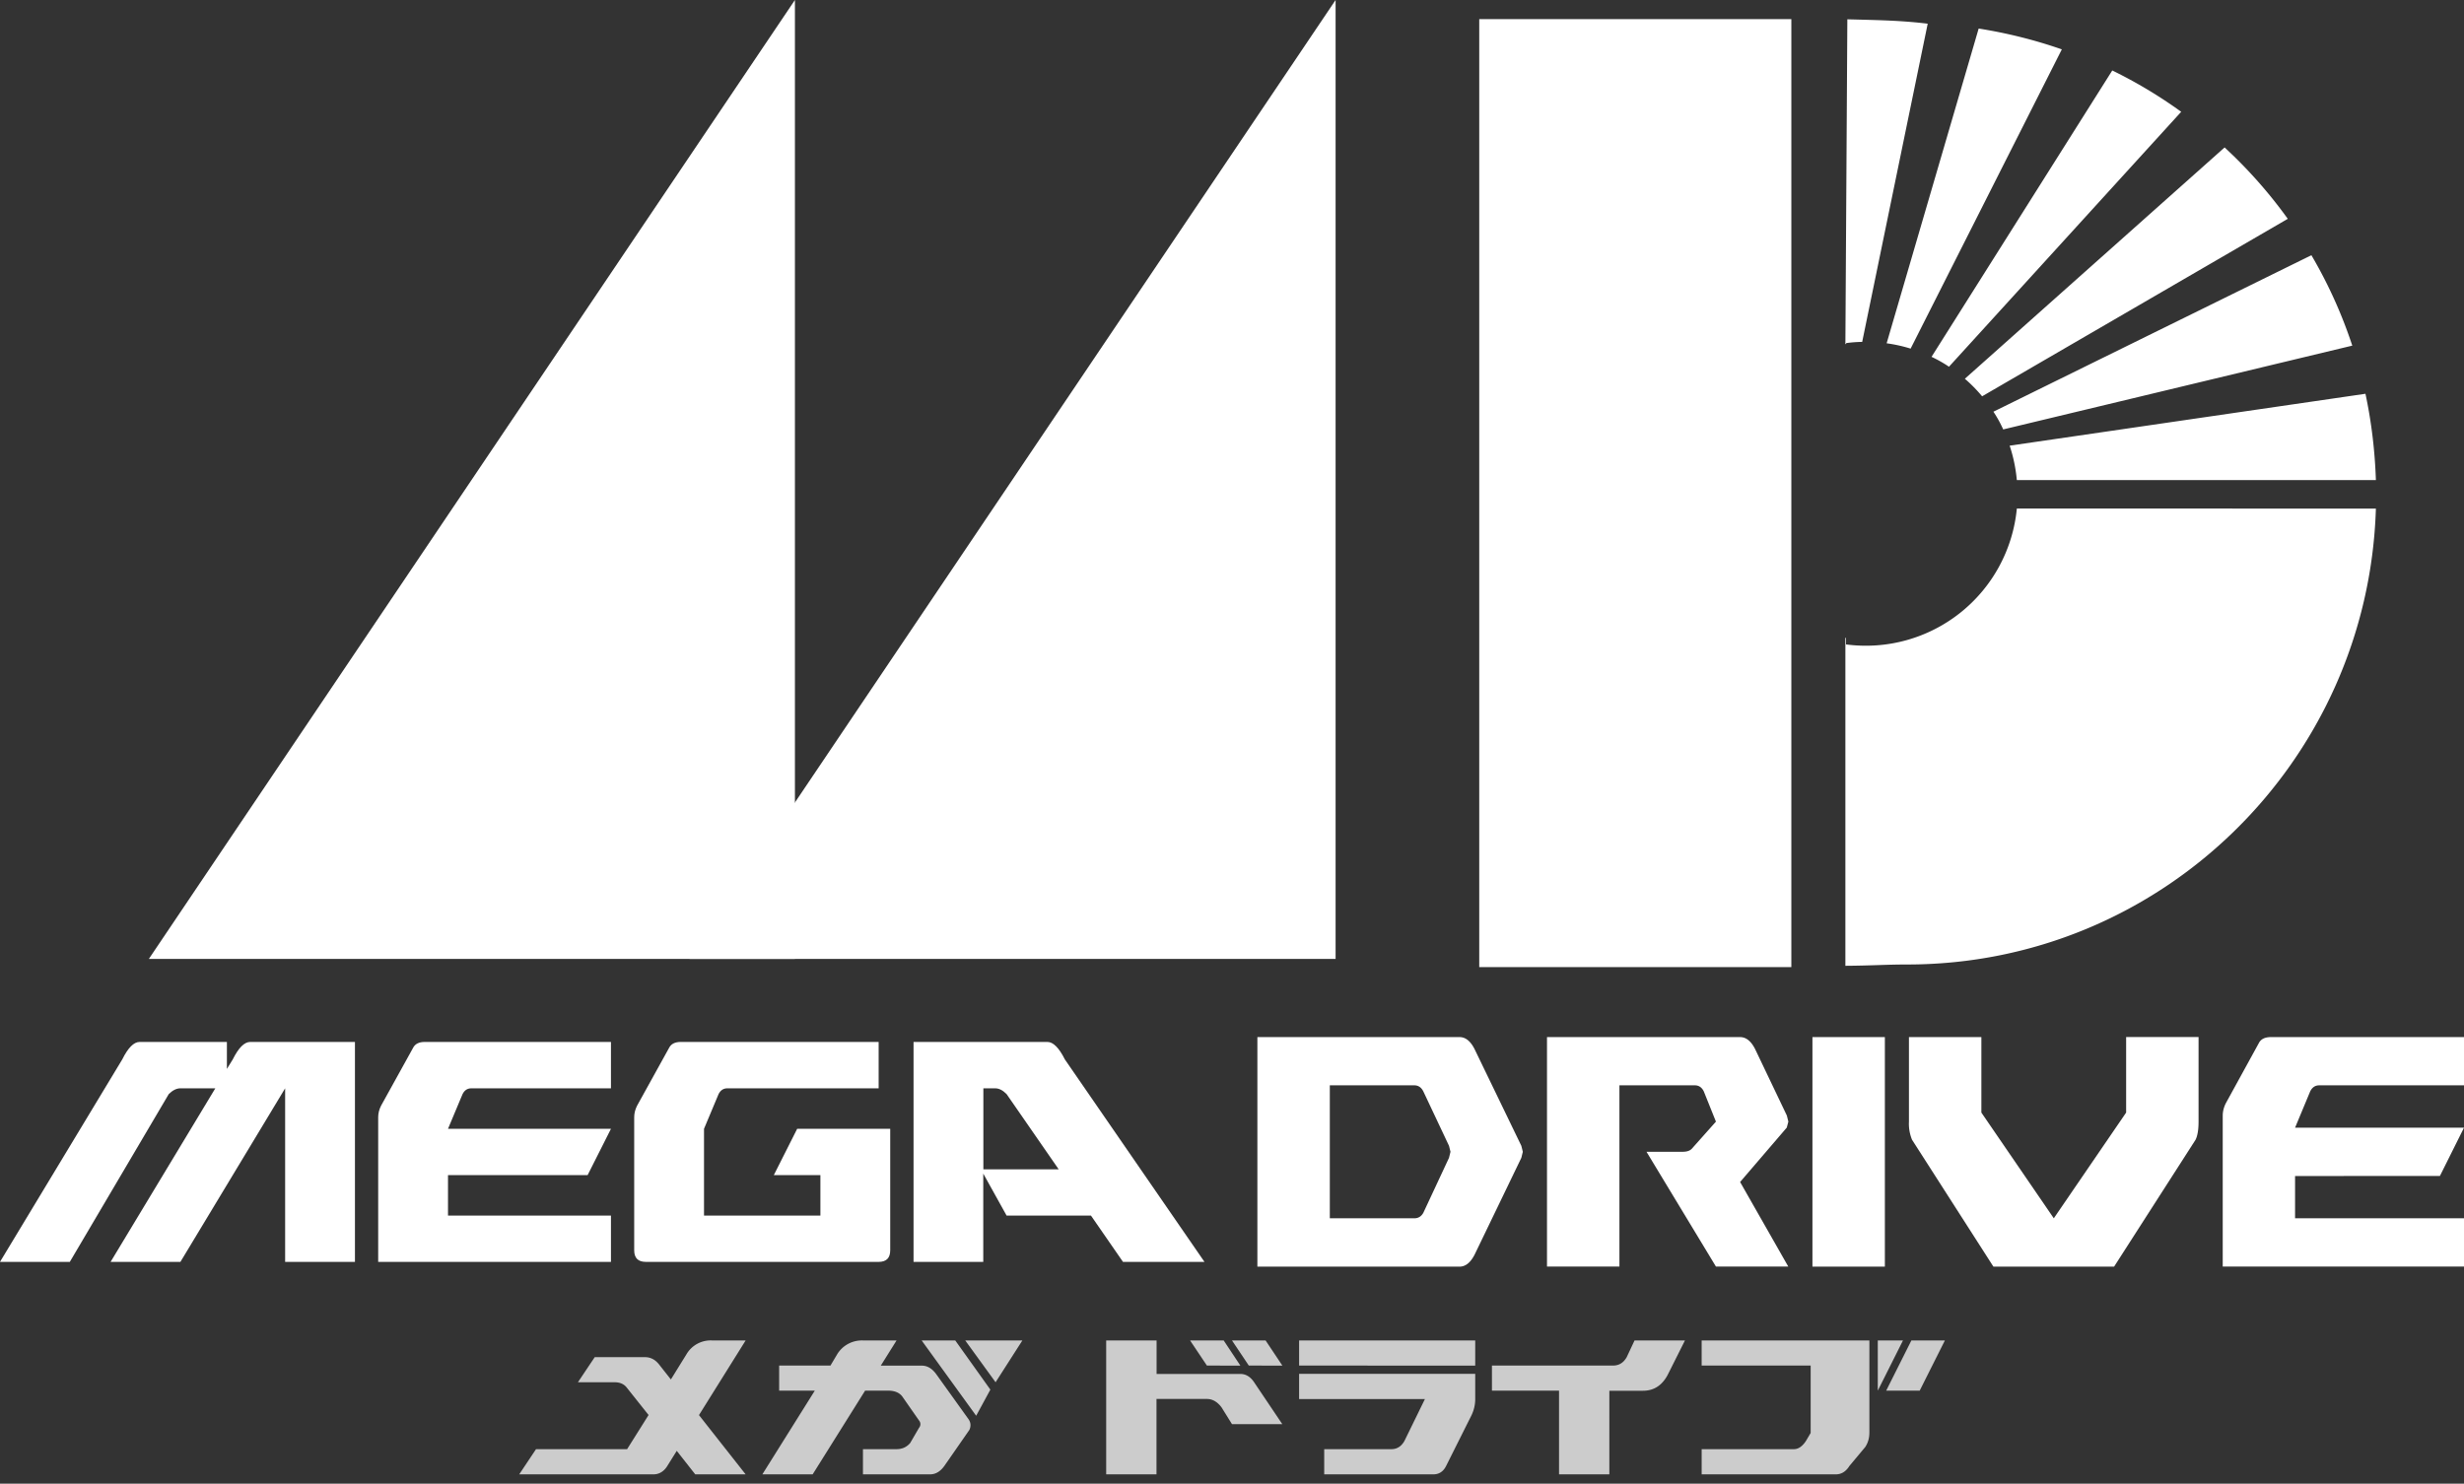 <svg xmlns="http://www.w3.org/2000/svg" viewBox="0 0 264 159"><rect x="0" y="0" width="264" height="159" fill="#333333" stroke="none"/><path d="M85.17 0v102.76H15.95Z" style="fill-opacity:1;stroke:#000;stroke-width:.782px;stroke-linecap:butt;stroke-linejoin:miter;stroke-opacity:0;display:inline;fill:#fff"/><path d="M158.49 2.05h33.44v101.59h-33.44z" style="fill-opacity:1;stroke:#000;stroke-width:5.221;stroke-linecap:round;stroke-linejoin:miter;stroke-miterlimit:4;stroke-opacity:0;stroke-dasharray:none;stroke-dashoffset:0;display:inline;fill:#fff"/><path d="m199.13 2.1-1.2-.03-.21 34.8h.08v-.1q.85-.12 1.72-.13l7.02-34.1c-2.73-.34-5.31-.38-7.41-.44Zm12.87.96-9.86 33.73q1.32.18 2.57.57l16.2-32.07q-4.3-1.5-8.9-2.23Zm14.31 4.5-19.36 30.68q.98.46 1.87 1.06l24.88-27.32a50 50 0 0 0-7.39-4.43Zm12.04 8.24-27.83 24.79q1 .86 1.85 1.88l32.75-19.02q-3.01-4.18-6.77-7.65Zm9.3 11.55-34.07 16.77q.6.9 1.05 1.9l37.4-8.98a50 50 0 0 0-4.38-9.69Zm5.79 14.85-38.12 5.56q.59 1.76.77 3.69h38.47q-.16-4.76-1.12-9.26Zm-37.35 12.3a16.25 16.25 0 0 1-18.3 14.56v-.7h-.07v35.14c2.88-.02 4.37-.14 6.62-.14 27.22 0 49.39-21.73 50.22-48.86Z" style="fill-opacity:1;stroke:#000;stroke-width:5.155;stroke-linecap:round;stroke-linejoin:miter;stroke-miterlimit:4;stroke-opacity:0;stroke-dasharray:none;stroke-dashoffset:0;display:inline;fill:#fff"/><path d="M143.1 0v102.76H73.88Z" style="fill-opacity:1;stroke:#000;stroke-width:.782px;stroke-linecap:butt;stroke-linejoin:miter;stroke-opacity:0;display:inline;fill:#fff"/><path d="m0 135.23 13.1-21.7q.93-1.87 1.86-1.87h9.35v2.89l.63-1.02q.93-1.87 1.87-1.87h11.22v23.57h-7.48v-18.6l-11.22 18.6h-7.48l11.22-18.6h-3.74q-.62 0-1.25.62l-10.6 17.98zm48-9.3v4.34h17.46v4.96H40.52v-15.5q0-.63.31-1.24l3.43-6.2q.32-.63 1.25-.63h19.95v4.97H50.5q-.63 0-.94.62L48 120.97h17.46l-2.5 4.96zm27.43 4.34H87.9v-4.34h-4.99l2.5-4.96h9.97v13.02q0 1.24-1.24 1.24H69.2q-1.25 0-1.25-1.24v-14.26q0-.63.31-1.24l3.43-6.2q.32-.63 1.25-.63h21.2v4.97H77.93q-.63 0-.94.62l-1.56 3.72zm53.62 4.96h-8.73l-3.43-4.96h-9.04l-2.5-4.5v9.46h-7.47v-23.57h14.34q.93 0 1.87 1.87zm-15.62-9.92-5.58-8.06q-.62-.63-1.24-.62h-1.25v8.68z" style="font-size:69.469px;font-style:normal;font-weight:400;fill:#fff;fill-opacity:1;stroke:none;display:inline;font-family:NiseMegaDrive"/><path d="M142.48 130.56h9.05q.64 0 .97-.59l2.75-5.89.16-.65-.16-.64-2.75-5.83q-.33-.65-.97-.65h-9.05zm-7.76-19.42h21.66q.96 0 1.61 1.29l5.01 10.36.16.64-.16.65-5 10.36q-.66 1.3-1.62 1.3h-21.66zm31.03 0h20.68q.97 0 1.62 1.29l3.4 7.12.16.65-.17.64-5 5.83 5.16 9.06h-7.75l-7.44-12.3h3.88q.66 0 .97-.32l2.59-2.91-1.3-3.24q-.32-.65-.96-.65h-8.08v19.42h-7.76zm36.2 24.6h-7.76v-24.6h7.76zm10.34-16.51 7.76 11.33 7.75-11.33v-8.1h7.76v9.07q0 1.29-.32 1.94l-8.73 13.6h-12.93l-8.72-13.6a4.5 4.5 0 0 1-.33-1.94v-9.06h7.76zm33.61 6.8v4.53H264v5.17h-25.85v-16.18q0-.64.32-1.3l3.55-6.47q.33-.64 1.3-.64H264v5.17h-15.51q-.65 0-.97.65l-1.62 3.89H264l-2.58 5.17z" style="font-size:72.268px;font-style:normal;font-weight:400;fill:#fff;fill-opacity:1;stroke:none;display:inline;font-family:NiseMegaDrive"/><path d="m55.63 158 1.8-2.7h9.76l2.3-3.66-2.3-2.89q-.45-.62-1.34-.62h-3.93l1.8-2.69h5.38q.9 0 1.52.79l1.26 1.6 1.72-2.78a3 3 0 0 1 2.7-1.4h3.59l-5 8 5 6.35h-5.4l-1.98-2.52-1.05 1.68q-.56.84-1.46.84Zm27.85-8.97v-2.69h5.5l.73-1.23a3.1 3.1 0 0 1 2.76-1.46h3.59l-1.69 2.7h4.38q.9-.01 1.58.94l3.42 4.77q.4.55.11 1.18l-2.64 3.8q-.66.96-1.57.96h-7.19v-2.7h3.6q.9 0 1.46-.66l.95-1.63a.6.6 0 0 0 0-.78l-1.8-2.58q-.48-.62-1.51-.62h-2.47L87.07 158h-5.39l5.62-8.97Zm15.27-5.38h3.6l3.76 5.27-1.52 2.8Zm4.67 0h6.12l-2.87 4.48Zm15.1 14.35v-14.35h5.4v3.59h8.98q.9 0 1.51.95l2.98 4.43H132l-1.12-1.8q-.68-.9-1.57-.9h-5.4V158Zm10.79-11.66-1.8-2.69h3.6l1.79 2.7Zm4.49 0-1.8-2.69h3.6l1.8 2.7Zm5.39 0v-2.69h18.87v2.7Zm0 3.59v-2.7h18.87v2.7q0 .9-.4 1.74l-2.75 5.49q-.45.84-1.34.84h-11.69v-2.7h7.2q.9 0 1.4-.89l2.19-4.48Zm20.66-.9v-2.69h12.98q.95 0 1.46-.9l.84-1.79h5.4l-1.8 3.59q-.9 1.8-2.7 1.8h-3.6V158h-5.39v-8.97Zm39.99 6.05-1.69 2.02q-.56.9-1.46.9h-14.37v-2.7h9.88q.72 0 1.3-.89l.5-.85v-7.22h-11.68v-2.69h17.97v9.86q0 .9-.45 1.57m2.25-6.05 2.7-5.38h3.59l-2.7 5.38Zm-.9 0v-5.38h2.7Z" style="fill:#ccc"/></svg>